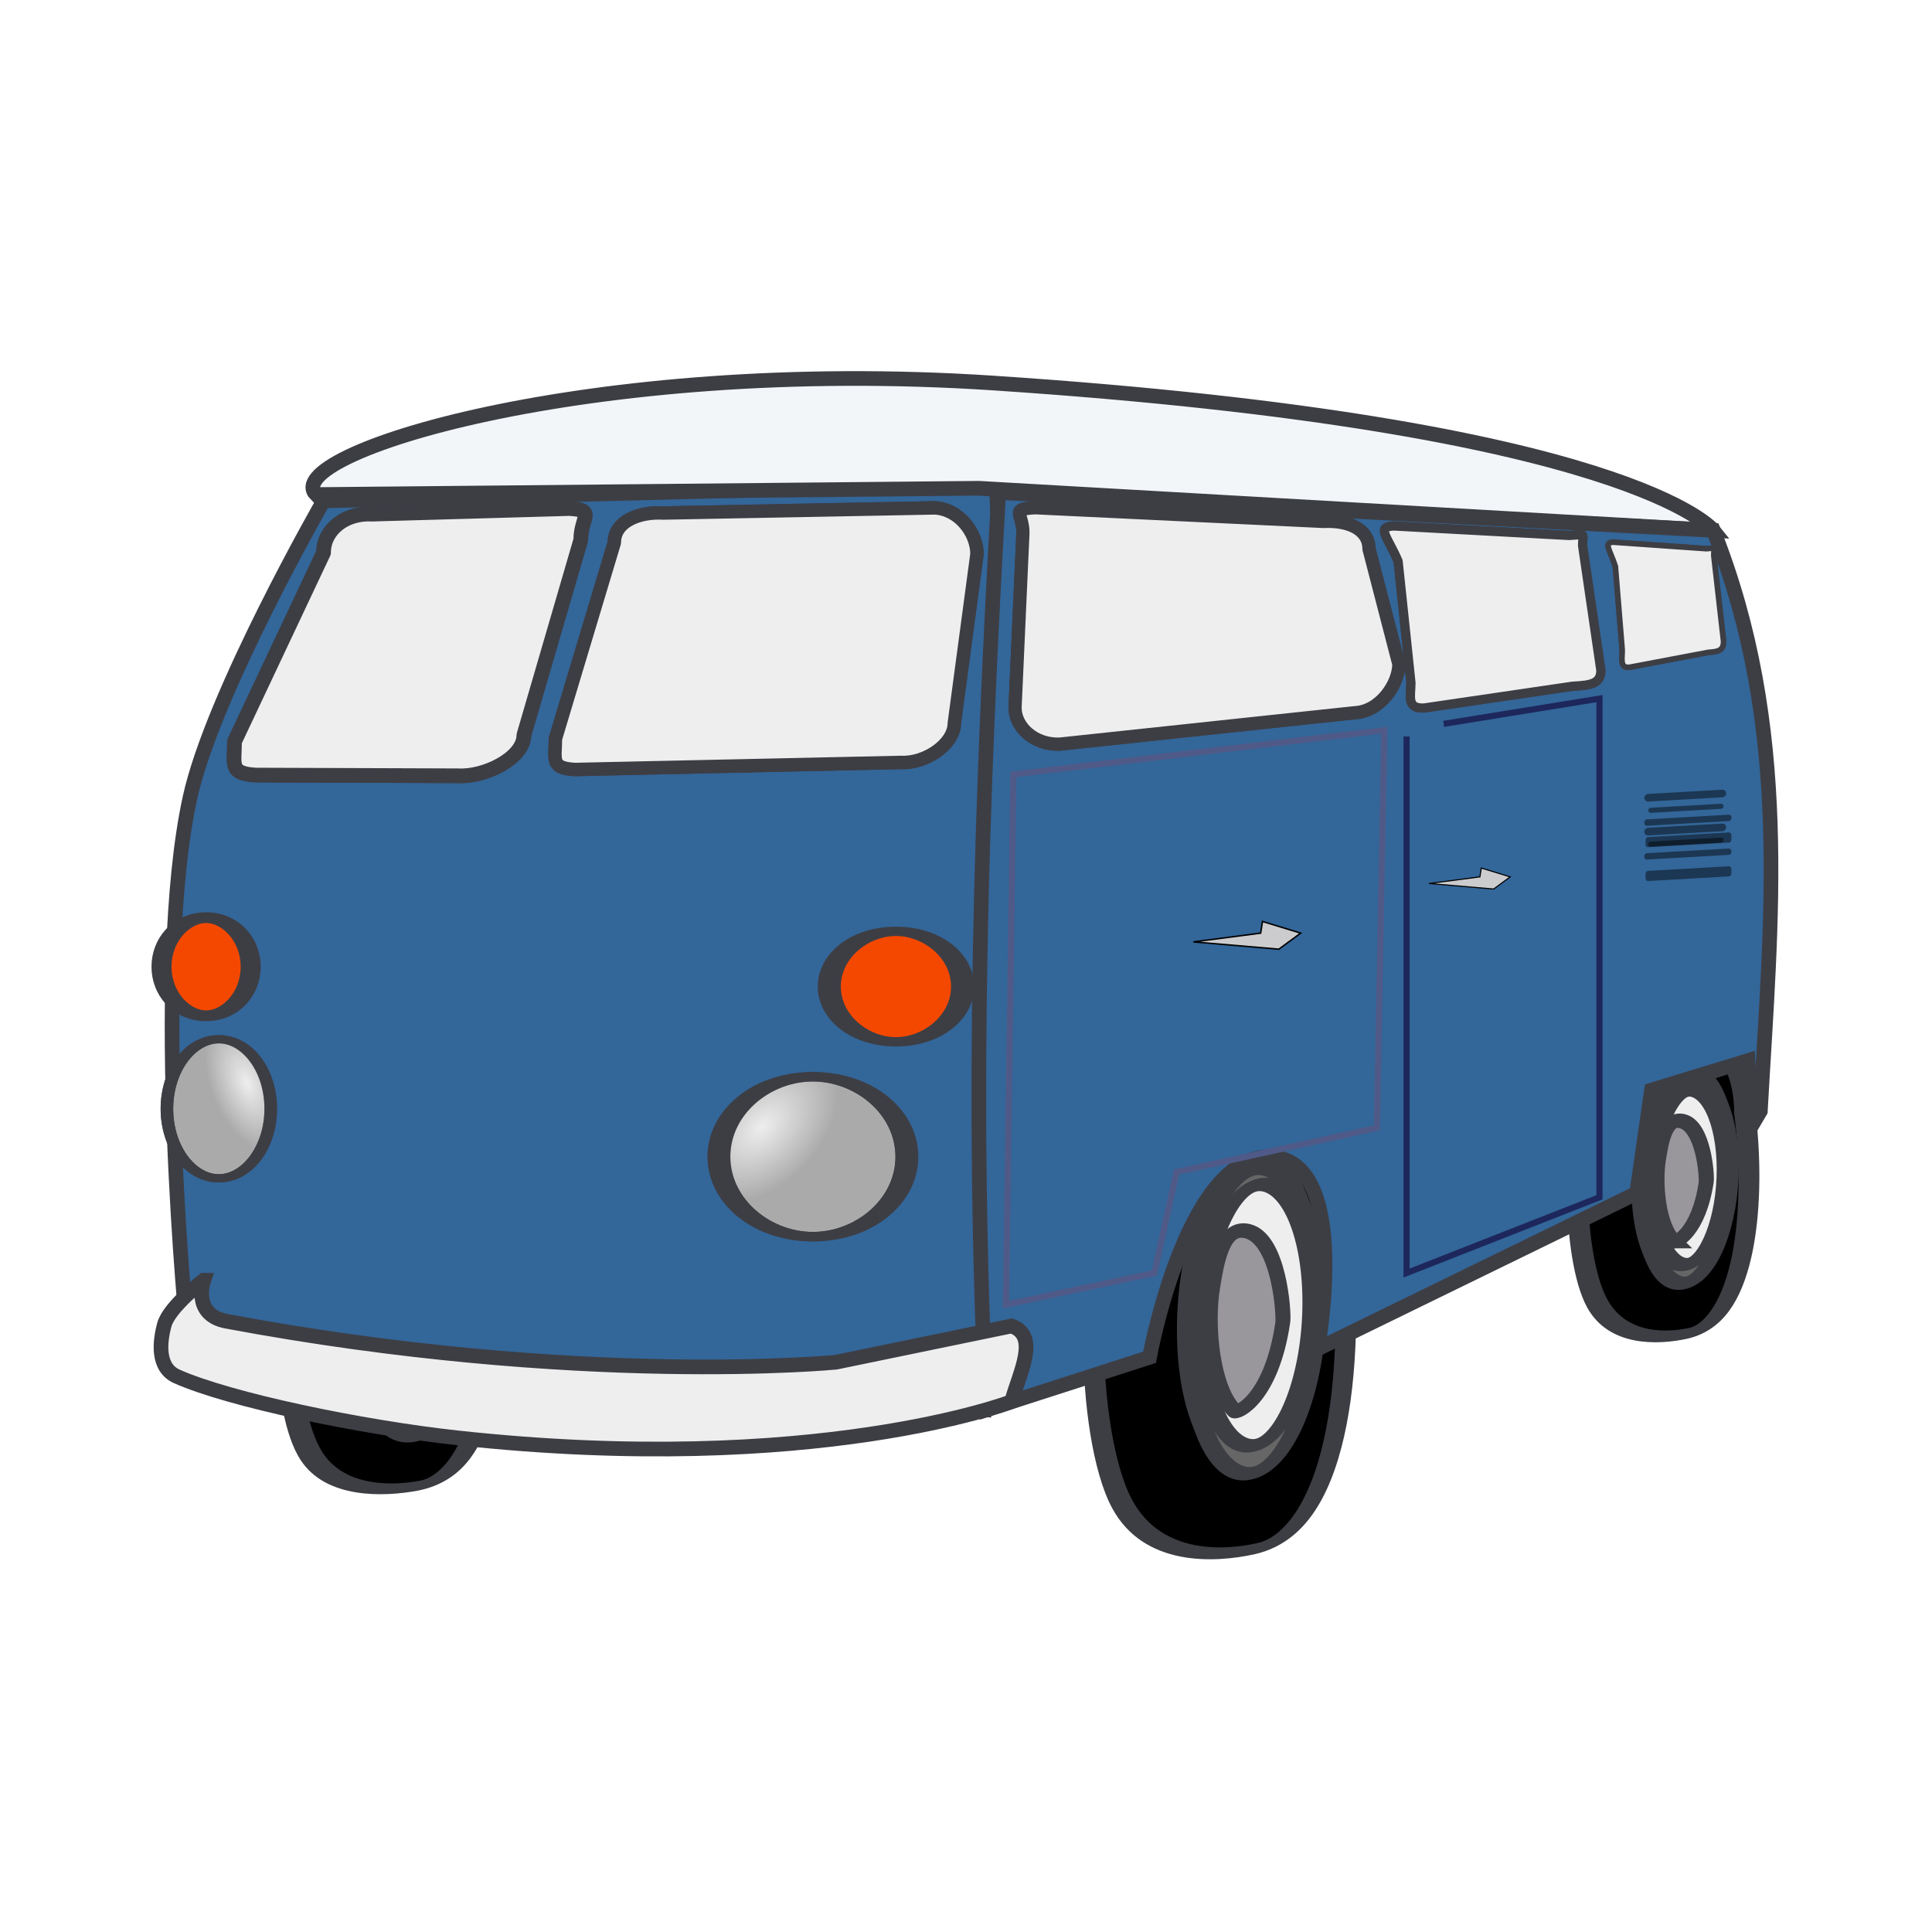 <svg:svg xmlns:dc="http://purl.org/dc/elements/1.1/" xmlns:ns2="http://creativecommons.org/ns#" xmlns:rdf="http://www.w3.org/1999/02/22-rdf-syntax-ns#" xmlns:svg="http://www.w3.org/2000/svg" height="286.231" id="svg2" version="1.1" viewBox="-20.436 -46.953 286.231 286.231" width="286.231">
  <svg:defs id="defs4">
    <svg:radialGradient cx="-119.23" cy="826.96" gradientTransform="matrix(.488 .685 -.534 1.596 380.63 -419.72)" gradientUnits="userSpaceOnUse" id="radialGradient4813" r="26.356">
      <svg:stop id="stop4254" offset="0" stop-color="#eee" />
      <svg:stop id="stop4256" offset="1" stop-color="#eee" stop-opacity="0" />
    </svg:radialGradient>
  </svg:defs>
  <svg:g id="layer1" transform="translate(0 -832.36)">
    <svg:g id="g3654" stroke="#3d3e44" transform="matrix(.148 -.019 0 .139 111.94 829.18)">
      <svg:path d="m538.94 1021.3c4.287 69.571 0.51 152.33-20.323 150.16-8.797-0.916-25.187-7.851-32.673-39.467-4.774-20.162-6.942-55.198-6.942-81.072 0-51.113 4.987-93.868 22.467-101.88 19.482-8.93 37.472 21.152 37.472 72.265z" fill-rule="evenodd" id="path3656" stroke-linecap="round" stroke-linejoin="round" stroke-width="7.481" transform="matrix(2.785 -.418 0 1.472 -648.97 -292.66)" />
      <svg:path d="m544.84 1050.9c0 51.113-12.698 92.548-28.362 92.548s-28.362-41.435-28.362-92.548 12.698-92.548 28.362-92.548 28.362 41.435 28.362 92.548z" fill="#333" fill-rule="evenodd" id="path3658" stroke-linecap="round" stroke-linejoin="round" stroke-width="11.318" transform="matrix(1.534 -.233 0 1.167 -1.333 -61.968)" />
      <svg:path d="m544.84 1050.9c0 51.113-12.698 92.548-28.362 92.548s-28.362-41.435-28.362-92.548 12.698-92.548 28.362-92.548 28.362 41.435 28.362 92.548z" fill="#666" fill-rule="evenodd" id="path3660" stroke-linecap="round" stroke-linejoin="round" stroke-width="11.318" transform="matrix(1.534 -.233 0 1.167 1.652 -53.431)" />
      <svg:path d="m544.84 1050.9c0 51.113-12.698 92.548-28.362 92.548s-28.362-41.435-28.362-92.548 12.698-92.548 28.362-92.548 28.362 41.435 28.362 92.548z" fill="#eee" fill-rule="evenodd" id="path3662" stroke-linecap="round" stroke-linejoin="round" stroke-width="13.223" transform="matrix(1.313 -.2 0 .999 117.36 102.08)" />
      <svg:path d="m780.69 1114.7c-14.927-17.251-19.154-62.49-14.927-88.958 2.592-16.232 6.545-44.754 23.883-37.689 21.411 8.725 24.777 62 23.883 68.294-7.464 52.548-30.504 61.052-32.84 58.353z" fill="#99979c" id="path3664" stroke-width="15.148" />
    </svg:g>
    <svg:g id="g3647" stroke="#3d3e44" transform="matrix(.218 -.029 0 .208 -7.738 785.2)">
      <svg:path d="m538.94 1021.3c4.287 69.571 0.51 152.33-20.323 150.16-8.797-0.916-25.187-7.851-32.673-39.467-4.774-20.162-6.942-55.198-6.942-81.072 0-51.113 4.987-93.868 22.467-101.88 19.482-8.93 37.472 21.152 37.472 72.265z" fill-rule="evenodd" id="path3644" stroke-linecap="round" stroke-linejoin="round" stroke-width="5.043" transform="matrix(2.785 -.418 0 1.472 -648.97 -292.66)" />
      <svg:path d="m544.84 1050.9c0 51.113-12.698 92.548-28.362 92.548s-28.362-41.435-28.362-92.548 12.698-92.548 28.362-92.548 28.362 41.435 28.362 92.548z" fill="#333" fill-rule="evenodd" id="path3642" stroke-linecap="round" stroke-linejoin="round" stroke-width="7.629" transform="matrix(1.534 -.233 0 1.167 -1.333 -61.968)" />
      <svg:path d="m544.84 1050.9c0 51.113-12.698 92.548-28.362 92.548s-28.362-41.435-28.362-92.548 12.698-92.548 28.362-92.548 28.362 41.435 28.362 92.548z" fill="#666" fill-rule="evenodd" id="path3640" stroke-linecap="round" stroke-linejoin="round" stroke-width="7.629" transform="matrix(1.534 -.233 0 1.167 1.652 -53.431)" />
      <svg:path d="m544.84 1050.9c0 51.113-12.698 92.548-28.362 92.548s-28.362-41.435-28.362-92.548 12.698-92.548 28.362-92.548 28.362 41.435 28.362 92.548z" fill="#eee" fill-rule="evenodd" id="path3619" stroke-linecap="round" stroke-linejoin="round" stroke-width="8.913" transform="matrix(1.313 -.2 0 .999 117.36 102.08)" />
      <svg:path d="m780.69 1114.7c-14.927-17.251-19.154-62.49-14.927-88.958 2.592-16.232 6.545-44.754 23.883-37.689 21.411 8.725 24.777 62 23.883 68.294-7.464 52.548-30.504 61.052-32.84 58.353z" fill="#99979c" id="path3617" stroke-width="10.21" />
    </svg:g>
    <svg:g id="g3666" stroke="#3d3e44" transform="matrix(.174 -.019 0 .137 -96.83 854.19)">
      <svg:path d="m538.94 1021.3c4.287 69.571 0.51 152.33-20.323 150.16-8.797-0.916-25.187-7.851-32.673-39.467-4.774-20.162-6.942-55.198-6.942-81.072 0-51.113 4.987-93.868 22.467-101.88 19.482-8.93 37.472 21.152 37.472 72.265z" fill-rule="evenodd" id="path3668" stroke-linecap="round" stroke-linejoin="round" stroke-width="6.961" transform="matrix(2.785 -.418 0 1.472 -648.97 -292.66)" />
      <svg:path d="m544.84 1050.9c0 51.113-12.698 92.548-28.362 92.548s-28.362-41.435-28.362-92.548 12.698-92.548 28.362-92.548 28.362 41.435 28.362 92.548z" fill="#333" fill-rule="evenodd" id="path3670" stroke-linecap="round" stroke-linejoin="round" stroke-width="10.531" transform="matrix(1.534 -.233 0 1.167 -1.333 -61.968)" />
      <svg:path d="m544.84 1050.9c0 51.113-12.698 92.548-28.362 92.548s-28.362-41.435-28.362-92.548 12.698-92.548 28.362-92.548 28.362 41.435 28.362 92.548z" fill="#666" fill-rule="evenodd" id="path3672" stroke-linecap="round" stroke-linejoin="round" stroke-width="10.531" transform="matrix(1.534 -.233 0 1.167 1.652 -53.431)" />
      <svg:path d="m544.84 1050.9c0 51.113-12.698 92.548-28.362 92.548s-28.362-41.435-28.362-92.548 12.698-92.548 28.362-92.548 28.362 41.435 28.362 92.548z" fill="#eee" fill-rule="evenodd" id="path3674" stroke-linecap="round" stroke-linejoin="round" stroke-width="12.304" transform="matrix(1.313 -.2 0 .999 117.36 102.08)" />
      <svg:path d="m780.69 1114.7c-14.927-17.251-19.154-62.49-14.927-88.958 2.592-16.232 6.545-44.754 23.883-37.689 21.411 8.725 24.777 62 23.883 68.294-7.464 52.548-30.504 61.052-32.84 58.353z" fill="#99979c" id="path3676" stroke-width="14.095" />
    </svg:g>
    <svg:path d="m7.351 983.68s-5.401-53.864 0.366-80.115c3.389-15.422 19.784-43.954 19.784-43.954l99.652-2.494c2.59 45.865-2.543 92.064-1.832 137.16-39.145-1.413-77.92 1.593-117.97-10.599z" fill="#369" id="path3604" stroke="#3d3e44" stroke-width="2.173" />
    <svg:path d="m26.402 858.68 98.186-0.935 108.81 6.235s-12.329-15.576-106.61-21.821c-60.328-3.99-106.12 10.67-100.39 16.53z" fill="#f2f6f9" id="path3606" stroke="#3d3e44" stroke-width="2.173" />
    <svg:path d="m125.69 994.28c-2.27-45.795-0.746-90.944 1.832-135.91l105.88 5.611c11.61 29.244 8.539 57.595 6.961 86.038l-1.466 2.494-0.366-9.975-14.288 4.364-2.198 15.275-47.261 23.068s4.943-26.892-6.228-28.367c-13.012-1.719-18.685 29.614-18.685 29.614l-24.18 7.793z" fill="#369" id="path3608" stroke="#3d3e44" stroke-width="2.173" />
    <svg:path d="m34.677 861.58 29.246-0.83c3.975 0.226 1.68 1.267 1.68 4.657l-8.426 28.91c0 3.39-5.765 6.249-9.74 6.023l-29.979-0.105c-3.975-0.226-3.146-1.579-3.146-4.969l13.189-27.975c0-3.39 3.2-5.937 7.176-5.711z" fill="#cccccf" fill-rule="evenodd" id="rect3610" stroke="#3d3e44" stroke-linecap="round" stroke-linejoin="round" stroke-width="2.173" />
    <svg:path d="m77.829 861.41 40.236-0.761c3.644 0.207 6.241 3.733 6.241 6.84l-3.358 25.068c0 3.107-4.276 6.013-7.92 5.806l-48.295 1.047c-3.644-0.207-2.883-1.447-2.883-4.554l8.73-29.068c0-3.107 3.605-4.585 7.248-4.377z" fill="#cccccf" fill-rule="evenodd" id="path3613" stroke="#3d3e44" stroke-linecap="round" stroke-linejoin="round" stroke-width="1.992" />
    <svg:path d="m-82.846 836.29c0 26.587-10.526 48.14-23.51 48.14s-23.51-21.553-23.51-48.14 10.526-48.14 23.51-48.14 23.51 21.553 23.51 48.14z" fill="#aaa" fill-rule="evenodd" id="path3732" stroke="#3d3e44" stroke-linecap="round" stroke-linejoin="round" stroke-width="5.691" transform="matrix(.592 0 0 .246 162.96 751.05)" />
    <svg:path d="m-82.846 836.29c0 26.587-10.526 48.14-23.51 48.14s-23.51-21.553-23.51-48.14 10.526-48.14 23.51-48.14 23.51 21.553 23.51 48.14z" fill="#f44800" fill-rule="evenodd" id="path3734" stroke="#3d3e44" stroke-linecap="round" stroke-linejoin="round" stroke-width="8.145" transform="matrix(.42 0 0 .17 156.97 789.4)" />
    <svg:path d="m-82.846 836.29c0 26.587-10.526 48.14-23.51 48.14s-23.51-21.553-23.51-48.14 10.526-48.14 23.51-48.14 23.51 21.553 23.51 48.14z" fill="#f44800" fill-rule="evenodd" id="path3736" stroke="#3d3e44" stroke-linecap="round" stroke-linejoin="round" stroke-width="10.56" transform="matrix(.281 0 0 .151 39.982 802.35)" />
    <svg:path d="m9.744 975.08s-1.786 5.107 3.367 6.072c52.311 9.793 90.302 6.072 90.302 6.072l26.019-5.371c4.14 1.48 1.226 6.805 0 11.21 0 0-29.006 11.133-82.037 5.371-14.292-1.553-33.779-5.614-41.631-9.108-2.956-1.316-2.544-5.152-1.837-7.707 0.714-2.577 5.816-6.539 5.816-6.539z" fill="#eee" id="path3615" stroke="#3d3e44" stroke-width="2.173" />
    <svg:path d="m175.61 862.66-42.664-2.029c-3.793 0.192-1.834 0.82-1.834 3.705l-1.167 25.919c0 2.885 2.897 5.583 6.691 5.39l43.671-4.649c3.793-0.192 6.499-4.319 6.499-7.204l-4.426-17.068c0-2.885-2.976-4.256-6.769-4.064z" fill="#cccccf" fill-rule="evenodd" id="path4236" stroke="#3d3e44" stroke-linecap="round" stroke-linejoin="round" stroke-width="1.958" />
    <svg:path d="m212.01 864.74-25.973-1.409c-2.655 0.134-0.895 1.562 0.659 5.219l1.903 18.004c0 2.004-0.692 3.878 1.962 3.744l22.014-3.229c2.655-0.134 4.16-0.355 4.16-2.359l-2.709-18.469c0-2.004 0.638-1.634-2.017-1.5z" fill="#cccccf" fill-rule="evenodd" id="path4238" stroke="#3d3e44" stroke-linecap="round" stroke-linejoin="round" stroke-width="1.365" />
    <svg:path d="m232.39 866.7-13.855-0.969c-1.416 0.092-0.477 1.074 0.352 3.588l1.015 12.377c0 1.378-0.369 2.666 1.047 2.574l11.744-2.22c1.416-0.092 2.219-0.244 2.219-1.622l-1.445-12.697c0-1.378 0.34-1.123-1.076-1.032z" fill="#cccccf" fill-rule="evenodd" id="path4240" stroke="#3d3e44" stroke-linecap="round" stroke-linejoin="round" stroke-width=".827" />
    <svg:path d="m156.37 924.95 9.965-1.297 0.269-1.729 5.655 1.729-3.232 2.378-12.658-1.081z" fill="#cccccf" id="path4242" stroke="#000" stroke-width=".216px" />
    <svg:path d="m191.28 916.3 7.537-0.981 0.204-1.308 4.278 1.308-2.445 1.799-9.575-0.818z" fill="#cccccf" id="path4244" stroke="#000" stroke-width=".163px" />
    <svg:path d="m128.6 978.69 1.099-78.556 54.955-6.546-1.099 58.917-29.676 6.546-3.297 14.963-21.982 4.676z" fill="none" id="path4246" stroke="#505a88" stroke-width=".906px" />
    <svg:path d="m187.95 894.52v79.491l28.577-11.222v-73.88l-23.081 3.741" fill="none" id="path4248" stroke="#1d275c" stroke-width=".906px" />
    <svg:path d="m-82.846 836.29c0 26.587-10.526 48.14-23.51 48.14s-23.51-21.553-23.51-48.14 10.526-48.14 23.51-48.14 23.51 21.553 23.51 48.14z" fill="url(#radialGradient4813)" fill-rule="evenodd" id="path4250" stroke="#3d3e44" stroke-linecap="round" stroke-linejoin="round" stroke-width="5.691" transform="matrix(.592 0 0 .246 162.96 751.05)" />
    <svg:path d="m-82.846 836.29c0 26.587-10.526 48.14-23.51 48.14s-23.51-21.553-23.51-48.14 10.526-48.14 23.51-48.14 23.51 21.553 23.51 48.14z" fill="#aaa" fill-rule="evenodd" id="path4260" stroke="#3d3e44" stroke-linecap="round" stroke-linejoin="round" stroke-width="5.691" transform="matrix(-.327 0 0 .214 -22.796 770.71)" />
    <svg:path d="m-82.846 836.29c0 26.587-10.526 48.14-23.51 48.14s-23.51-21.553-23.51-48.14 10.526-48.14 23.51-48.14 23.51 21.553 23.51 48.14z" fill="url(#radialGradient4813)" fill-rule="evenodd" id="path4262" stroke="#3d3e44" stroke-linecap="round" stroke-linejoin="round" stroke-width="5.691" transform="matrix(-.327 0 0 .214 -22.796 770.71)" />
    <svg:rect fill-rule="evenodd" height="1.127" id="rect4266" opacity=".458" ry=".563" stroke-width="0" transform="matrix(.998 -.057 0 1 0 0)" width="12.154" x="223.62" y="915.81" />
    <svg:rect fill-rule="evenodd" height=".751" id="rect4268" opacity=".458" ry=".376" stroke-width="0" transform="matrix(.998 -.057 0 1 0 0)" width="11.19" x="224.2" y="917.88" />
    <svg:rect fill-rule="evenodd" height=".939" id="rect4270" opacity=".458" ry=".376" stroke-width="0" transform="matrix(.998 -.057 0 1 0 0)" width="12.926" x="223.62" y="919.57" />
    <svg:rect fill-rule="evenodd" height="1.502" id="rect4272" opacity=".458" ry=".376" stroke-width="0" transform="matrix(.998 -.057 0 1 0 0)" width="12.733" x="223.81" y="922.2" />
    <svg:rect fill-rule="evenodd" height="1.127" id="rect4274" opacity=".458" ry=".563" stroke-width="0" transform="matrix(.998 -.057 0 1 0 0)" width="12.154" x="223.62" y="920.83" />
    <svg:rect fill-rule="evenodd" height=".751" id="rect4276" opacity=".458" ry=".376" stroke-width="0" transform="matrix(.998 -.057 0 1 0 0)" width="11.19" x="224.2" y="922.89" />
    <svg:rect fill-rule="evenodd" height=".939" id="rect4278" opacity=".458" ry=".376" stroke-width="0" transform="matrix(.998 -.057 0 1 0 0)" width="12.926" x="223.62" y="924.58" />
    <svg:rect fill-rule="evenodd" height="1.502" id="rect4280" opacity=".458" ry=".376" stroke-width="0" transform="matrix(.998 -.057 0 1 0 0)" width="12.733" x="223.81" y="927.21" />
    <svg:path d="m34.677 861.58 29.246-0.83c3.975 0.226 1.68 1.267 1.68 4.657l-8.426 28.91c0 3.39-5.765 6.249-9.74 6.023l-29.979-0.105c-3.975-0.226-3.146-1.579-3.146-4.969l13.189-27.975c0-3.39 3.2-5.937 7.176-5.711z" fill="#eee" fill-rule="evenodd" id="path4284" stroke="#3d3e44" stroke-linecap="round" stroke-linejoin="round" stroke-width="2.173" />
    <svg:path d="m77.829 861.41 40.236-0.761c3.644 0.207 6.241 3.733 6.241 6.84l-3.358 25.068c0 3.107-4.276 6.013-7.92 5.806l-48.295 1.047c-3.644-0.207-2.883-1.447-2.883-4.554l8.73-29.068c0-3.107 3.605-4.585 7.248-4.377z" fill="#eee" fill-rule="evenodd" id="path4286" stroke="#3d3e44" stroke-linecap="round" stroke-linejoin="round" stroke-width="1.992" />
    <svg:path d="m175.61 862.66-42.664-2.029c-3.793 0.192-1.834 0.82-1.834 3.705l-1.167 25.919c0 2.885 2.897 5.583 6.691 5.39l43.671-4.649c3.793-0.192 6.499-4.319 6.499-7.204l-4.426-17.068c0-2.885-2.976-4.256-6.769-4.064z" fill="#eee" fill-rule="evenodd" id="path4288" stroke="#3d3e44" stroke-linecap="round" stroke-linejoin="round" stroke-width="1.958" />
    <svg:path d="m212.01 864.74-25.973-1.409c-2.655 0.134-0.895 1.562 0.659 5.219l1.903 18.004c0 2.004-0.692 3.878 1.962 3.744l22.014-3.229c2.655-0.134 4.16-0.355 4.16-2.359l-2.709-18.469c0-2.004 0.638-1.634-2.017-1.5z" fill="#eee" fill-rule="evenodd" id="path4290" stroke="#3d3e44" stroke-linecap="round" stroke-linejoin="round" stroke-width="1.365" />
    <svg:path d="m232.39 866.7-13.855-0.969c-1.416 0.092-0.477 1.074 0.352 3.588l1.015 12.377c0 1.378-0.369 2.666 1.047 2.574l11.744-2.22c1.416-0.092 2.219-0.244 2.219-1.622l-1.445-12.697c0-1.378 0.34-1.123-1.076-1.032z" fill="#eee" fill-rule="evenodd" id="path4292" stroke="#3d3e44" stroke-linecap="round" stroke-linejoin="round" stroke-width=".827" />
  </svg:g>
</svg:svg>